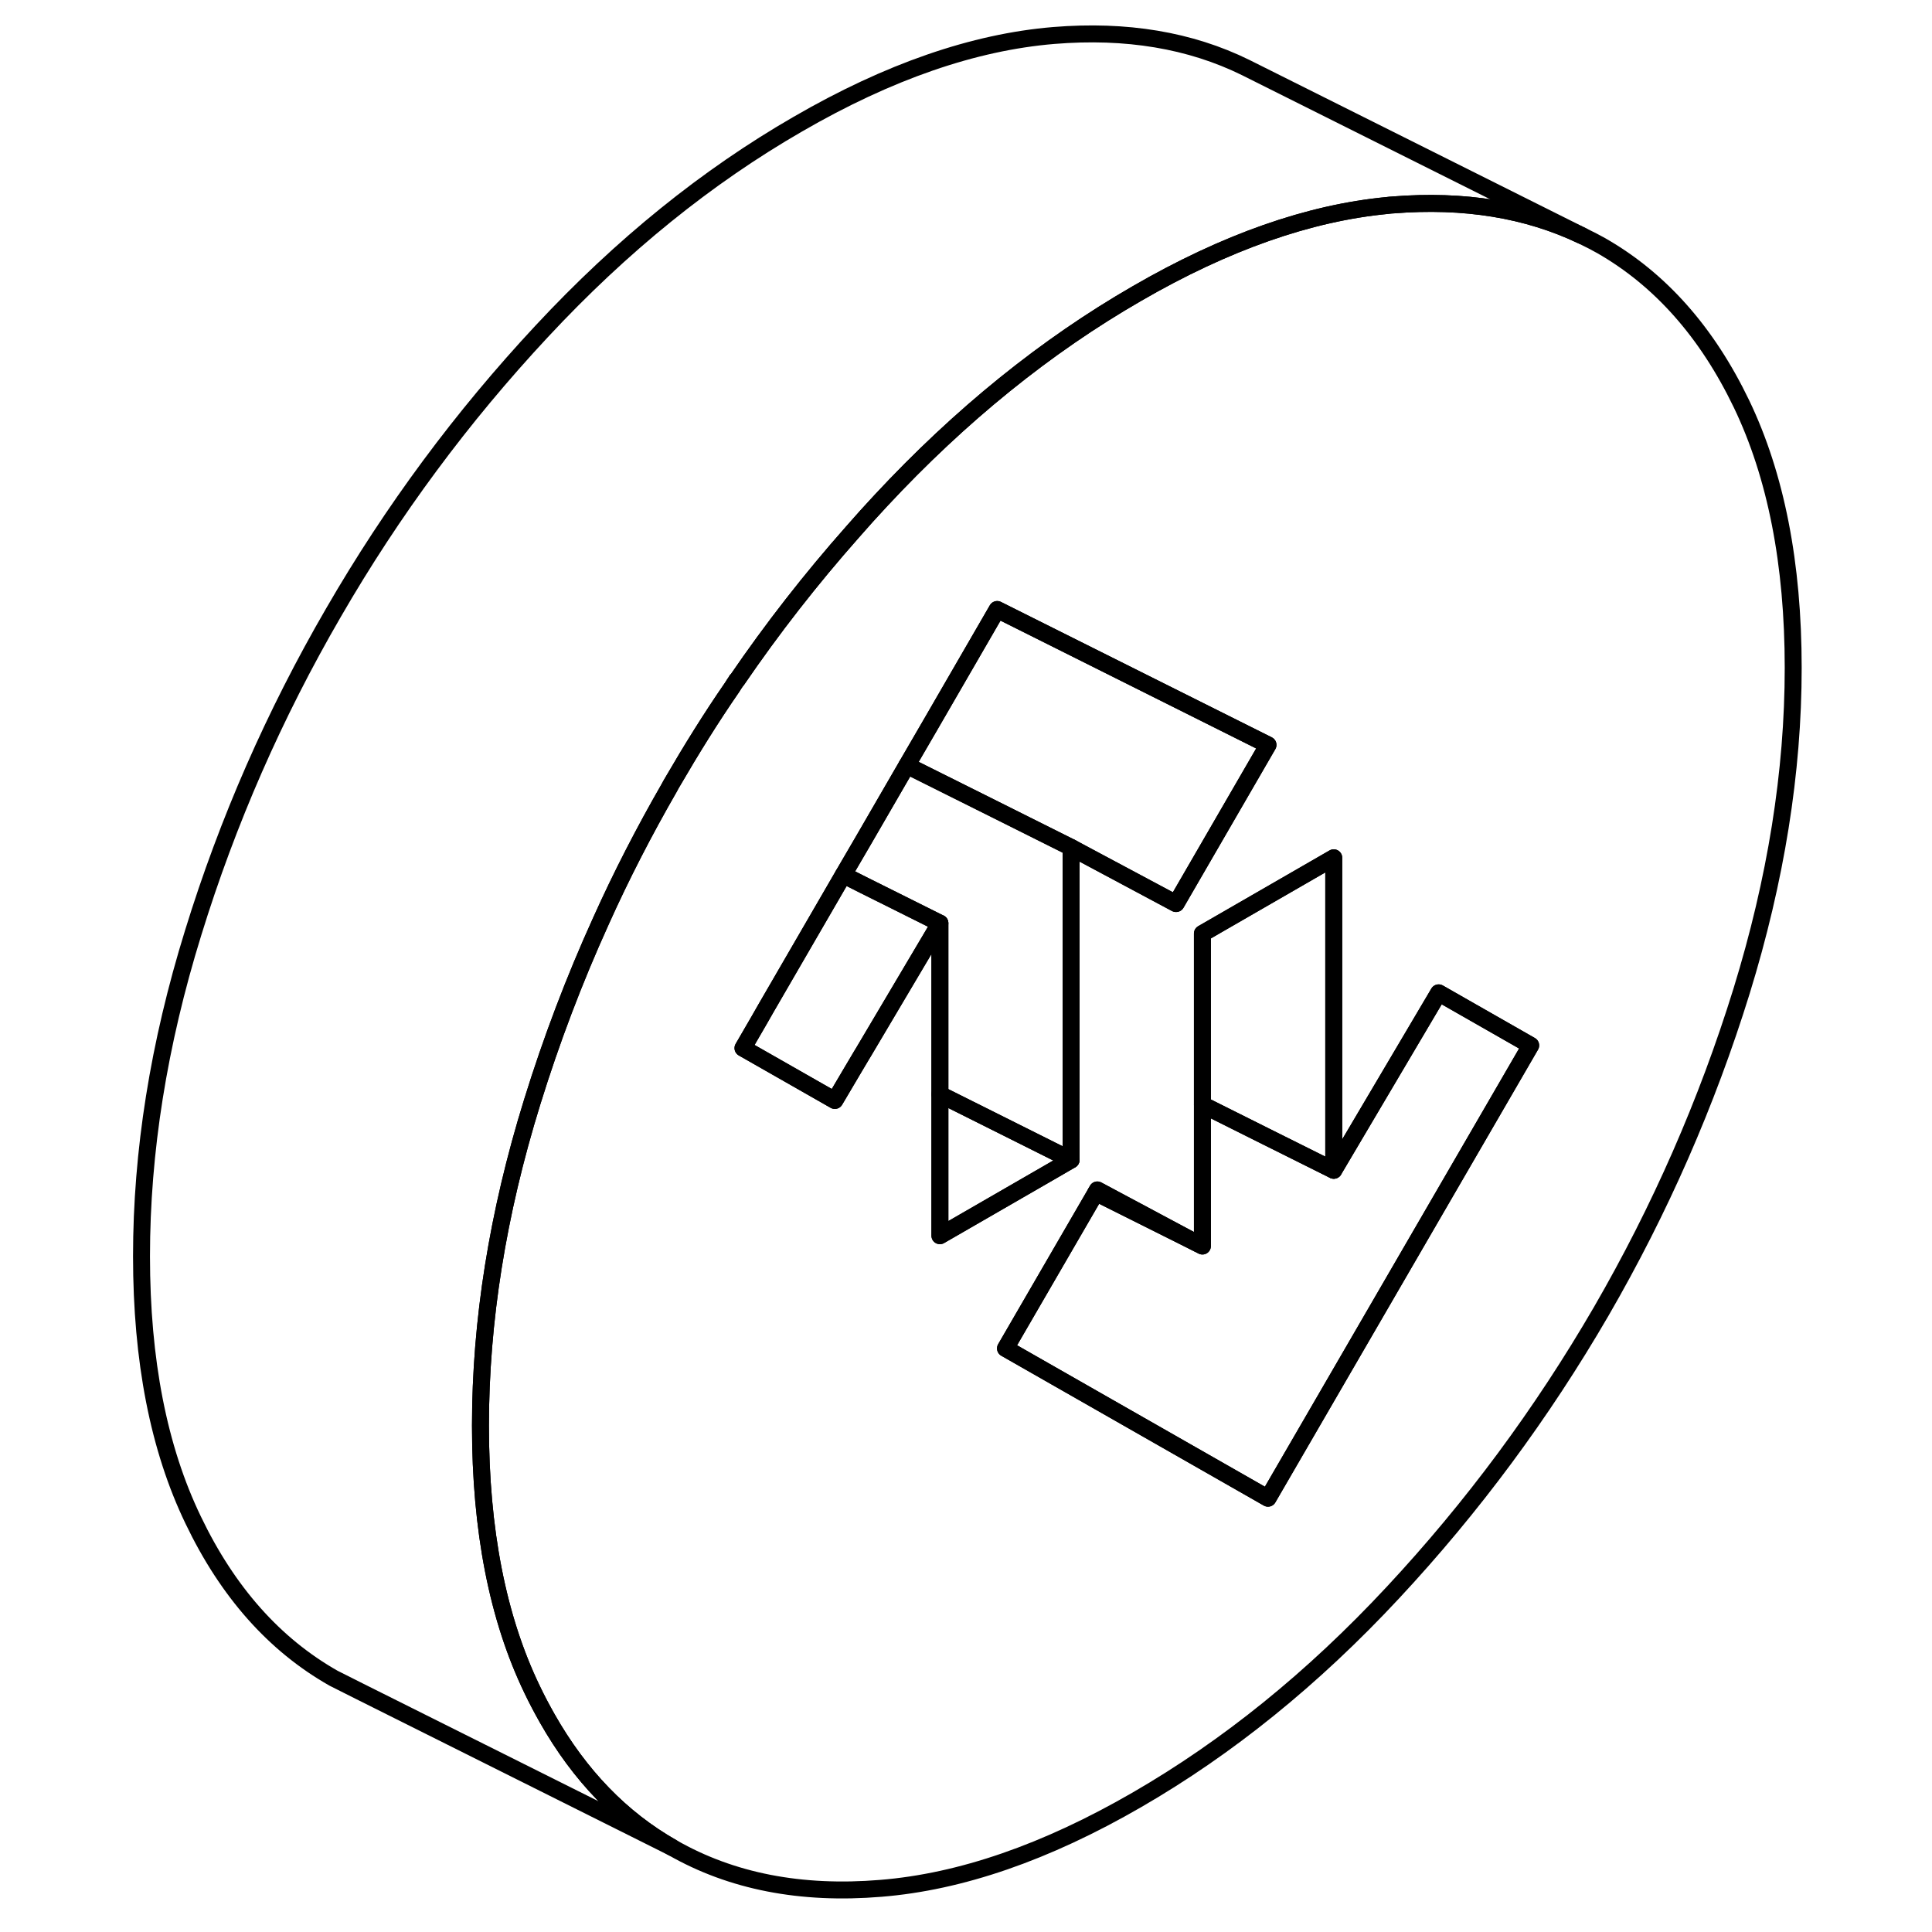 <svg width="24" height="24" viewBox="0 0 102 114" fill="none" xmlns="http://www.w3.org/2000/svg" stroke-width="1px" stroke-linecap="round" stroke-linejoin="round">
    <path d="M96.76 23.834C94.72 19.594 91.96 16.484 88.48 14.494C88.31 14.404 88.15 14.314 87.98 14.224L87.36 13.914C84.12 12.364 80.4 11.754 76.18 12.094C76.07 12.094 75.97 12.114 75.86 12.124C71.24 12.564 66.31 14.294 61.08 17.324C55.72 20.414 50.68 24.484 45.97 29.544C45.41 30.144 44.85 30.764 44.31 31.384C41.85 34.164 39.57 37.084 37.48 40.144H37.46H37.47C37.37 40.284 37.28 40.424 37.2 40.554C35.95 42.364 34.79 44.234 33.68 46.144C33.61 46.254 33.55 46.374 33.49 46.484C32.01 49.054 30.66 51.674 29.46 54.344C27.88 57.824 26.53 61.384 25.4 65.034C23.36 71.614 22.35 77.974 22.35 84.124C22.35 90.274 23.36 95.464 25.4 99.694C25.68 100.284 25.98 100.844 26.29 101.394C28.21 104.774 30.67 107.314 33.68 109.024C37.16 111.014 41.26 111.814 45.97 111.424C50.68 111.044 55.72 109.304 61.08 106.204C66.43 103.114 71.47 99.044 76.18 93.984C80.89 88.934 84.99 83.394 88.48 77.384C91.96 71.374 94.72 65.074 96.76 58.494C98.79 51.914 99.81 45.554 99.81 39.404C99.81 33.254 98.79 28.064 96.76 23.834ZM49.46 72.914V54.474L44.95 62.084L44.84 62.264L44.3 63.174L43.26 64.934L37.84 61.844L38.78 60.224L39.22 59.454L43.76 51.624L44.95 49.584L47.51 45.164L48.87 42.824L52.84 35.964L68.82 43.954L63.4 53.314H63.38L57.85 50.354L57.2 50.004V68.444L56.08 69.094L53.29 70.704L49.46 72.914ZM68.82 88.404L57.85 82.144L53.33 79.564L58.66 70.374L58.75 70.214L64.68 73.384L64.95 73.524V55.084L72.7 50.614V69.054L78.89 58.584L84.32 61.684L68.82 88.404Z" stroke="currentColor" stroke-linejoin="round"/>
    <path d="M64.679 73.384L58.659 70.374L58.749 70.214L64.679 73.384Z" stroke="currentColor" stroke-linejoin="round"/>
    <path d="M72.699 50.614V69.054L68.669 67.044L64.949 65.184V55.084L72.699 50.614Z" stroke="currentColor" stroke-linejoin="round"/>
    <path d="M84.32 61.684L68.82 88.404L57.85 82.144L53.33 79.564L58.66 70.374L64.68 73.384L64.95 73.524V65.184L68.67 67.044L72.7 69.054L78.89 58.584L84.32 61.684Z" stroke="currentColor" stroke-linejoin="round"/>
    <path d="M57.2 68.444L56.08 69.094L53.29 70.704L49.46 72.914V64.574L55.18 67.434L57.2 68.444Z" stroke="currentColor" stroke-linejoin="round"/>
    <path d="M68.82 43.954L63.4 53.314L63.38 53.304L57.85 50.354L57.2 50.004L52.7 47.754L47.51 45.164L48.87 42.824L52.84 35.964L68.82 43.954Z" stroke="currentColor" stroke-linejoin="round"/>
    <path d="M57.2 50.004V68.444L55.18 67.434L49.46 64.574V54.474L44.95 52.224L43.76 51.624L44.95 49.584L47.51 45.164L52.7 47.754L57.2 50.004Z" stroke="currentColor" stroke-linejoin="round"/>
    <path d="M49.46 54.474L44.95 62.084L44.84 62.264L44.3 63.174L43.26 64.934L37.84 61.844L38.78 60.224L39.22 59.454L43.76 51.624L44.95 52.224L49.46 54.474Z" stroke="currentColor" stroke-linejoin="round"/>
    <path d="M87.36 13.914C84.12 12.364 80.4 11.754 76.18 12.094C76.07 12.094 75.97 12.114 75.86 12.124C71.24 12.564 66.31 14.294 61.08 17.324C55.72 20.414 50.68 24.484 45.97 29.544C45.41 30.144 44.85 30.764 44.31 31.384C41.85 34.164 39.57 37.084 37.48 40.144H37.46H37.47C37.37 40.284 37.28 40.424 37.2 40.554C35.95 42.364 34.79 44.234 33.68 46.144C33.61 46.254 33.55 46.374 33.49 46.484C32.01 49.054 30.66 51.674 29.46 54.344C27.88 57.824 26.53 61.384 25.4 65.034C23.36 71.614 22.35 77.974 22.35 84.124C22.35 90.274 23.36 95.464 25.4 99.694C25.68 100.284 25.98 100.844 26.29 101.394C28.21 104.774 30.67 107.314 33.68 109.024L15.23 99.804L13.68 99.024C10.19 97.044 7.43 93.934 5.4 89.694C3.36 85.464 2.35 80.274 2.35 74.124C2.35 67.974 3.36 61.614 5.4 55.034C7.43 48.454 10.19 42.154 13.68 36.144C17.16 30.124 21.26 24.594 25.97 19.544C30.68 14.484 35.72 10.414 41.08 7.324C46.43 4.224 51.47 2.484 56.18 2.094C60.46 1.744 64.23 2.374 67.5 3.984L87.36 13.914Z" stroke="currentColor" stroke-linejoin="round"/>
</svg>